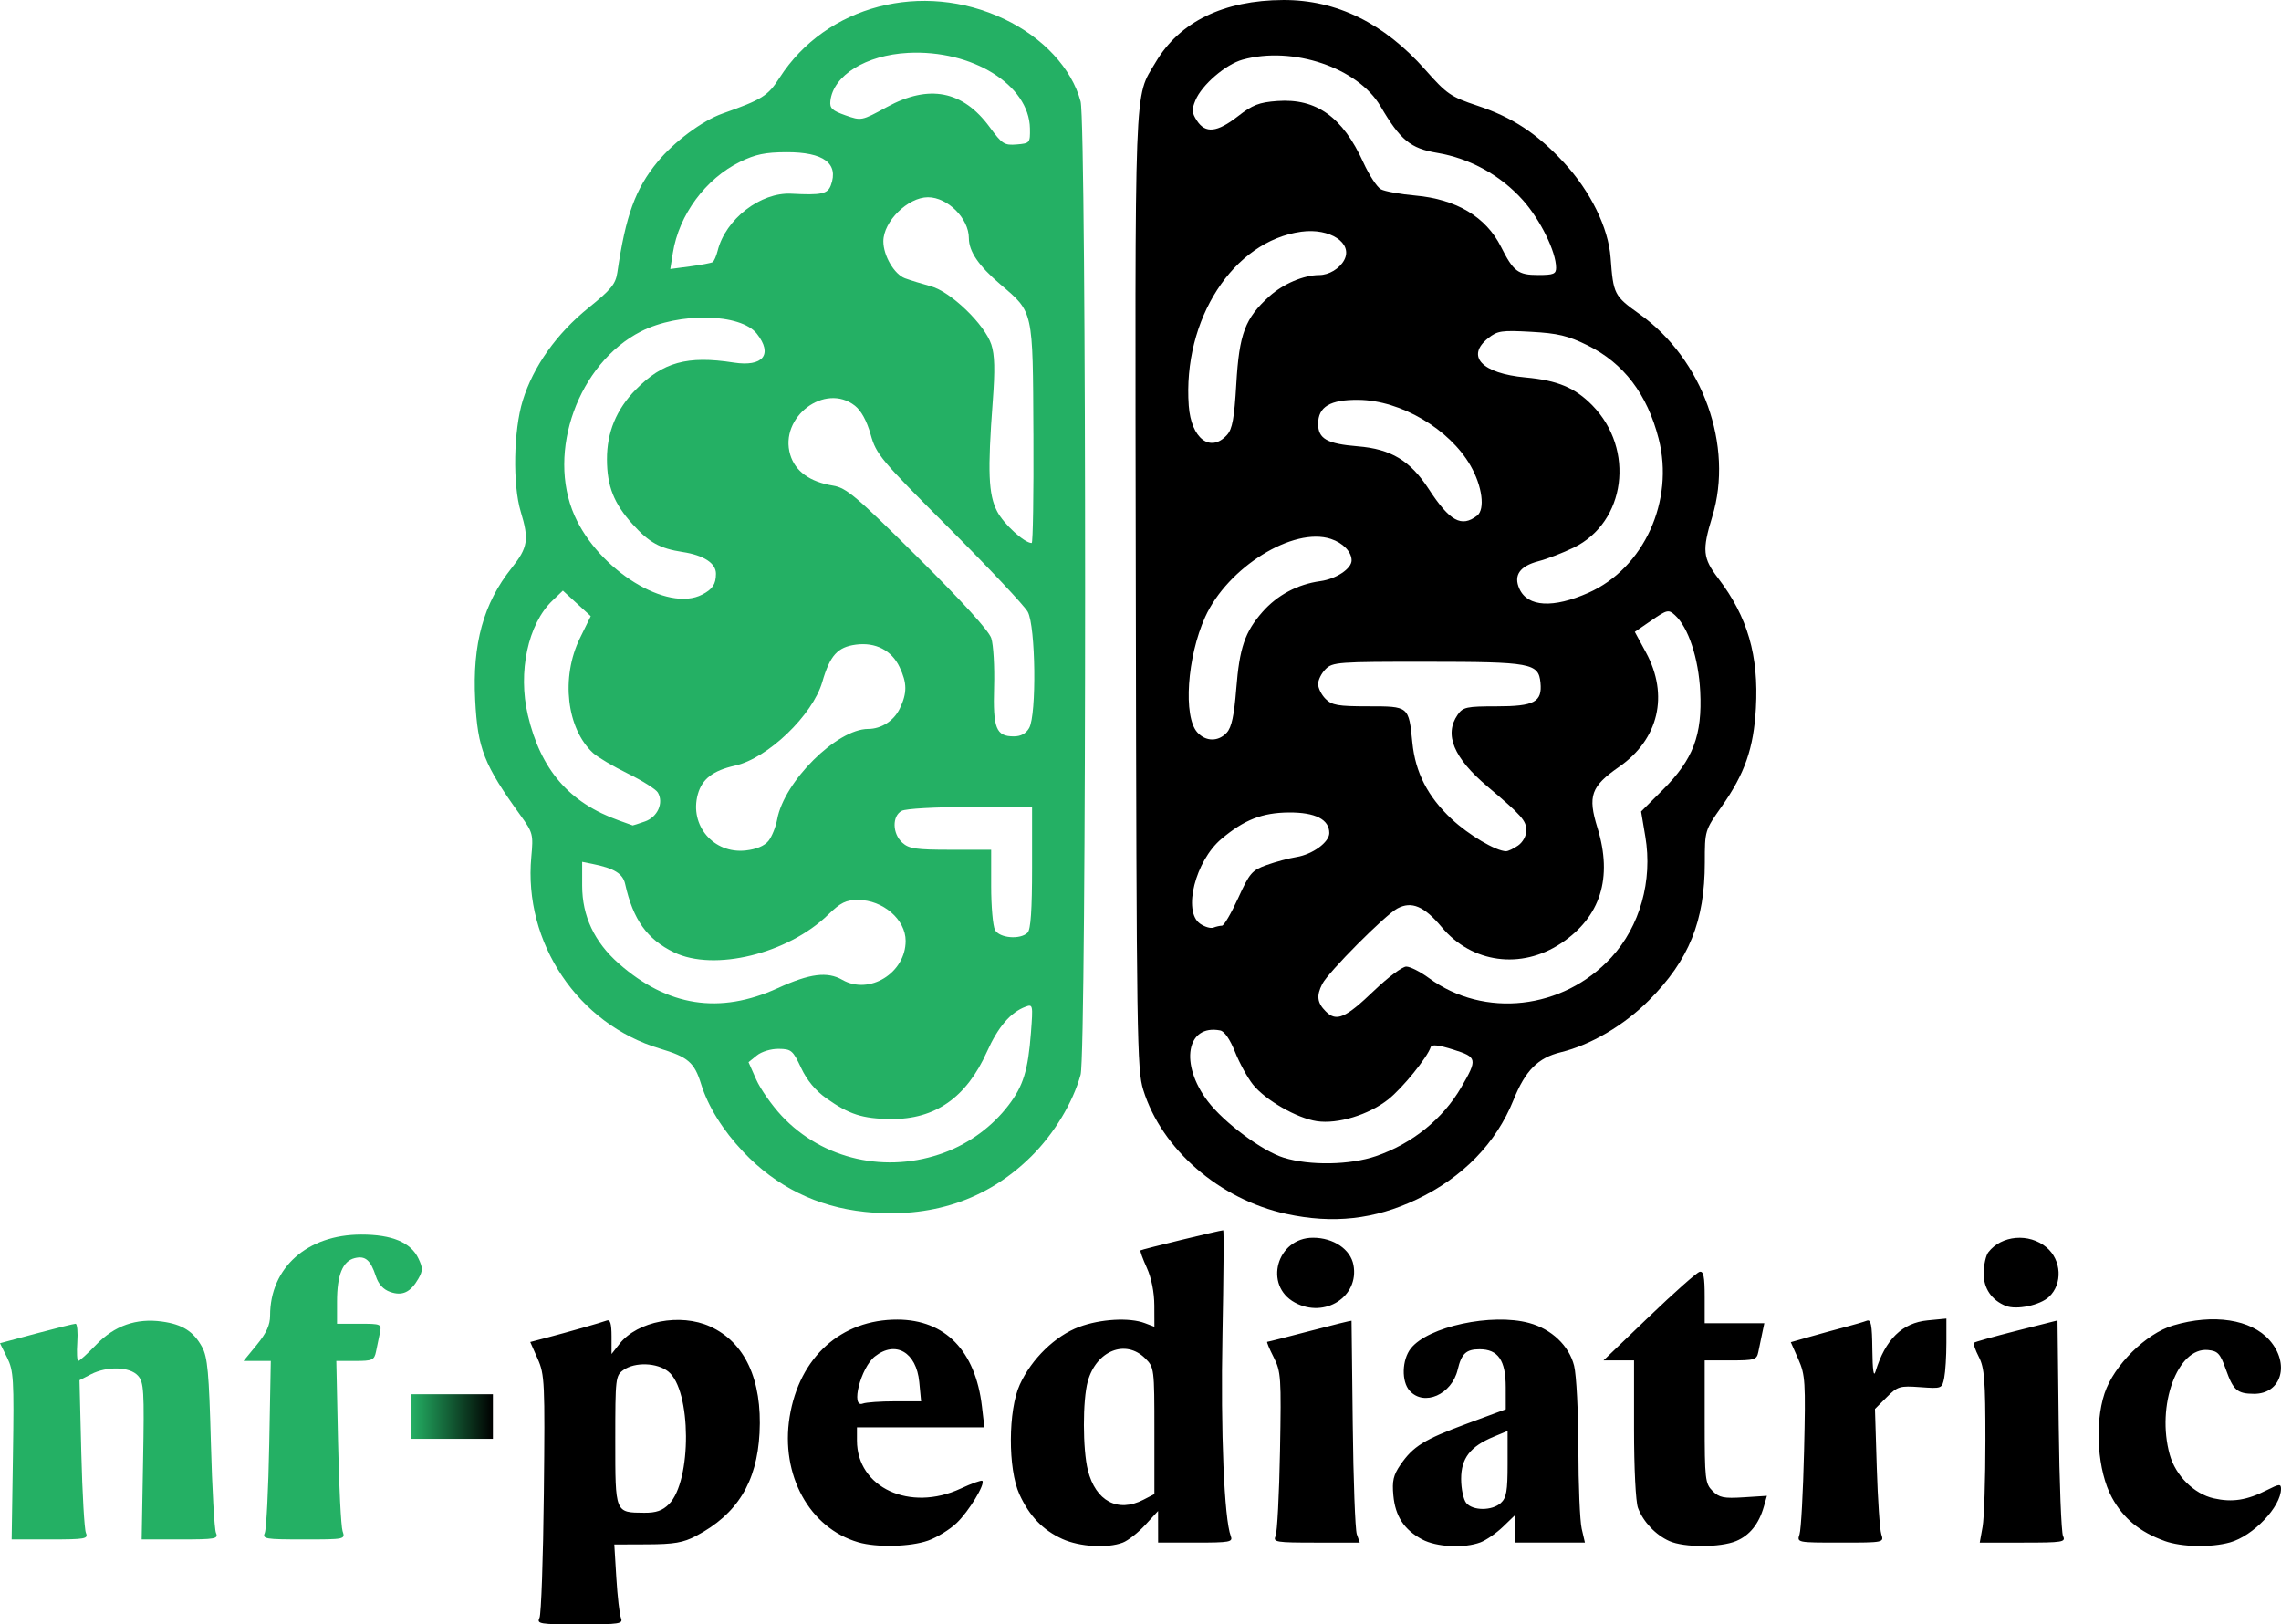 <?xml version="1.0" encoding="UTF-8" standalone="no"?>
<!-- Created with Inkscape (http://www.inkscape.org/) -->

<svg
   width="202.368mm"
   height="144.123mm"
   viewBox="0 0 202.368 144.123"
   version="1.1"
   id="svg1"
   xml:space="preserve"
   xmlns:xlink="http://www.w3.org/1999/xlink"
   xmlns="http://www.w3.org/2000/svg"
   xmlns:svg="http://www.w3.org/2000/svg"><defs
     id="defs1"><linearGradient
       id="linearGradient5"><stop
         style="stop-color:#24b064;stop-opacity:1;"
         offset="0"
         id="stop5" /><stop
         style="stop-color:#000000;stop-opacity:1;"
         offset="1"
         id="stop6" /></linearGradient><linearGradient
       xlink:href="#linearGradient5"
       id="linearGradient6"
       x1="29.033"
       y1="234.454"
       x2="36.291"
       y2="234.454"
       gradientUnits="userSpaceOnUse"
       gradientTransform="translate(20.904,23.01)" /></defs><g
     id="layer1"
     transform="translate(-4.487,-89.822)"><g
       id="g6"
       transform="translate(-8.978,-41.963)"><path
         d="m 122,240.964 m 7.97,0.661 m -2.388,-2.138 c -5.929,-1.29 -11.044,-5.723 -12.684,-10.993 -0.56,-1.798 -0.6,-4.476 -0.665,-44.284 -0.075,-46.165 -0.171,-43.626 1.762,-46.903 2.119,-3.593 6.036,-5.502 11.326,-5.521 4.72,-0.016 8.93,2.051 12.584,6.179 1.921,2.17 2.266,2.408 4.626,3.194 3.118,1.038 5.285,2.461 7.663,5.029 2.381,2.571 3.963,5.789 4.162,8.46 0.242,3.257 0.313,3.395 2.573,5.008 5.61,4.003 8.364,11.685 6.444,17.974 -0.911,2.983 -0.844,3.667 0.537,5.475 2.602,3.409 3.598,6.846 3.336,11.513 -0.2,3.565 -0.981,5.806 -3.048,8.74 -1.482,2.104 -1.485,2.116 -1.485,4.944 0,5.204 -1.398,8.662 -4.944,12.226 -2.217,2.228 -5.161,3.964 -7.824,4.612 -2.036,0.496 -3.149,1.616 -4.202,4.231 -1.55,3.851 -4.503,6.886 -8.596,8.834 -3.732,1.777 -7.416,2.185 -11.567,1.281 z m 7.969,-5.13 c 3.204,-1.102 5.924,-3.298 7.547,-6.092 1.465,-2.522 1.431,-2.686 -0.691,-3.355 -1.318,-0.416 -1.923,-0.483 -2.01,-0.223 -0.313,0.938 -2.511,3.646 -3.764,4.638 -1.735,1.373 -4.486,2.212 -6.341,1.933 -1.773,-0.266 -4.563,-1.866 -5.668,-3.251 -0.477,-0.598 -1.19,-1.896 -1.584,-2.885 -0.446,-1.118 -0.944,-1.841 -1.319,-1.913 -2.991,-0.576 -3.616,2.975 -1.105,6.279 1.45,1.908 4.841,4.427 6.75,5.014 2.318,0.713 5.874,0.65 8.185,-0.145 z m -0.145,-14.709 c 1.207,-1.157 2.477,-2.104 2.821,-2.104 0.345,0 1.246,0.455 2.002,1.011 4.908,3.609 11.91,2.821 16.19,-1.823 2.539,-2.755 3.679,-6.807 3.017,-10.73 l -0.374,-2.217 1.947,-1.947 c 2.672,-2.672 3.491,-4.833 3.298,-8.705 -0.147,-2.952 -1.056,-5.697 -2.241,-6.77 -0.571,-0.517 -0.695,-0.489 -2.084,0.467 l -1.477,1.016 0.992,1.832 c 2.049,3.784 1.127,7.701 -2.389,10.145 -2.494,1.733 -2.793,2.576 -1.92,5.402 1.374,4.448 0.277,7.925 -3.235,10.257 -3.534,2.346 -7.91,1.753 -10.574,-1.433 -1.556,-1.861 -2.669,-2.334 -3.928,-1.669 -1.092,0.577 -6.136,5.645 -6.677,6.708 -0.533,1.047 -0.453,1.666 0.31,2.43 0.952,0.952 1.728,0.616 4.322,-1.871 z m -13.529,-5.733 c 0.177,0 0.821,-1.097 1.432,-2.437 1.021,-2.24 1.226,-2.479 2.538,-2.948 0.785,-0.281 1.969,-0.598 2.631,-0.705 1.436,-0.232 2.92,-1.315 2.92,-2.129 0,-1.21 -1.241,-1.843 -3.582,-1.826 -2.361,0.016 -3.965,0.645 -5.988,2.347 -2.313,1.946 -3.445,6.435 -1.896,7.52 0.407,0.285 0.939,0.442 1.182,0.349 0.243,-0.093 0.587,-0.17 0.763,-0.17 z m 26.27,-7.111 c 0.424,-0.297 0.733,-0.86 0.733,-1.334 0,-0.872 -0.403,-1.329 -3.435,-3.891 -3.023,-2.555 -3.883,-4.631 -2.649,-6.393 0.465,-0.664 0.79,-0.733 3.44,-0.733 3.354,0 4.067,-0.383 3.899,-2.096 -0.17,-1.735 -0.809,-1.853 -10.079,-1.858 -7.893,-0.005 -8.364,0.03 -8.989,0.655 -0.363,0.363 -0.66,0.957 -0.66,1.319 0,0.363 0.297,0.957 0.66,1.319 0.567,0.567 1.1,0.66 3.782,0.66 3.618,0 3.598,-0.017 3.92,3.217 0.265,2.658 1.367,4.803 3.487,6.786 1.512,1.415 3.91,2.834 4.819,2.854 0.186,0.004 0.669,-0.224 1.072,-0.506 z M 122.309,196.78 c 0.422,-0.466 0.649,-1.52 0.835,-3.876 0.288,-3.649 0.765,-5.047 2.326,-6.825 1.318,-1.501 3.112,-2.456 5.135,-2.734 1.402,-0.192 2.772,-1.103 2.772,-1.843 0,-0.757 -0.764,-1.549 -1.835,-1.902 -3.336,-1.101 -9.159,2.517 -11.159,6.934 -1.602,3.537 -1.96,8.828 -0.692,10.229 0.754,0.833 1.873,0.84 2.619,0.016 z m 32.087,-12.403 c 4.913,-2.183 7.634,-8.16 6.223,-13.668 -1.015,-3.962 -3.108,-6.71 -6.315,-8.288 -1.731,-0.852 -2.624,-1.066 -5.002,-1.198 -2.616,-0.145 -2.983,-0.091 -3.802,0.56 -2.02,1.604 -0.568,3.135 3.309,3.491 2.845,0.261 4.393,0.909 5.93,2.48 3.813,3.9 2.963,10.372 -1.658,12.62 -0.949,0.462 -2.354,1.003 -3.122,1.203 -1.669,0.435 -2.236,1.258 -1.691,2.454 0.733,1.61 2.997,1.738 6.129,0.346 z m -9.886,-6.84 c 0.729,-0.564 0.46,-2.619 -0.581,-4.434 -1.869,-3.259 -6.195,-5.802 -9.94,-5.842 -2.512,-0.027 -3.581,0.609 -3.581,2.131 0,1.321 0.793,1.77 3.522,1.993 2.947,0.241 4.644,1.262 6.286,3.782 1.868,2.866 2.909,3.441 4.294,2.369 z m -22.184,-7.165 c 0.471,-0.52 0.645,-1.478 0.823,-4.536 0.259,-4.44 0.777,-5.814 2.923,-7.753 1.234,-1.115 3.051,-1.89 4.44,-1.894 0.857,-0.003 1.804,-0.572 2.209,-1.329 0.804,-1.502 -1.258,-2.866 -3.804,-2.517 -6.037,0.827 -10.54,7.788 -9.987,15.438 0.211,2.914 1.922,4.22 3.396,2.591 z m 29.194,-14.832 c 0,-1.412 -1.396,-4.255 -2.939,-5.987 -1.968,-2.208 -4.695,-3.714 -7.616,-4.205 -2.368,-0.398 -3.26,-1.132 -5.017,-4.128 -2.01,-3.427 -7.783,-5.38 -12.242,-4.142 -1.505,0.418 -3.616,2.238 -4.183,3.606 -0.343,0.828 -0.322,1.115 0.134,1.811 0.756,1.154 1.79,1.043 3.631,-0.391 1.304,-1.016 1.885,-1.241 3.499,-1.358 3.465,-0.251 5.794,1.412 7.632,5.449 0.513,1.127 1.217,2.201 1.564,2.386 0.347,0.186 1.721,0.435 3.054,0.554 3.634,0.325 6.262,1.895 7.589,4.536 1.107,2.202 1.517,2.515 3.297,2.515 1.368,0 1.598,-0.093 1.598,-0.647 z"
         style="display:inline;fill:#000000;fill-opacity:1"
         id="path1" /><path
         d="m 61.328,275.33 c 0.151,-0.318 0.325,-5.285 0.386,-11.038 0.105,-9.876 0.075,-10.544 -0.547,-11.951 l -0.659,-1.49 1.38,-0.362 c 1.937,-0.508 4.93,-1.361 5.421,-1.546 0.294,-0.111 0.412,0.294 0.412,1.409 v 1.564 l 0.716,-0.911 c 1.577,-2.005 5.387,-2.732 8.028,-1.532 3.093,1.405 4.634,4.726 4.386,9.451 -0.229,4.371 -1.983,7.213 -5.635,9.135 -1.129,0.594 -1.948,0.735 -4.321,0.744 l -2.929,0.011 0.18,2.969 c 0.099,1.633 0.283,3.229 0.407,3.546 0.208,0.53 -0.091,0.577 -3.637,0.577 -3.565,0 -3.843,-0.045 -3.59,-0.577 z m 11.483,-10.09 c 2.049,-2.049 2.006,-10.146 -0.062,-11.773 -0.999,-0.786 -2.942,-0.854 -3.964,-0.138 -0.71,0.497 -0.733,0.696 -0.733,6.251 0,6.479 -0.031,6.402 2.571,6.42 1.054,0.007 1.614,-0.187 2.188,-0.761 z m 16.803,3.38 c -4.336,-1.257 -6.922,-5.977 -6.094,-11.122 0.854,-5.302 4.572,-8.654 9.578,-8.634 4.226,0.017 6.903,2.769 7.482,7.688 l 0.22,1.871 h -5.653 -5.653 v 1.168 c 0,4.182 4.701,6.36 9.202,4.265 0.979,-0.456 1.843,-0.765 1.92,-0.688 0.279,0.279 -1.194,2.703 -2.27,3.736 -0.606,0.582 -1.751,1.287 -2.544,1.567 -1.569,0.554 -4.545,0.626 -6.187,0.15 z m 3.247,-12.506 h 2.324 l -0.164,-1.711 c -0.255,-2.654 -2.1,-3.717 -3.939,-2.27 -1.253,0.986 -2.177,4.607 -1.066,4.181 0.287,-0.11 1.568,-0.2 2.846,-0.2 z m 14.856,12.213 c -1.731,-0.786 -2.924,-2.027 -3.811,-3.967 -1.027,-2.245 -1.008,-7.461 0.035,-9.731 1.054,-2.294 3.14,-4.322 5.264,-5.116 1.887,-0.706 4.466,-0.854 5.832,-0.335 l 0.846,0.322 -0.007,-1.889 c -0.004,-1.169 -0.258,-2.442 -0.666,-3.34 -0.362,-0.798 -0.614,-1.495 -0.56,-1.549 0.087,-0.087 7.067,-1.783 7.339,-1.783 0.06,0 0.029,4.193 -0.07,9.319 -0.165,8.585 0.155,16.296 0.739,17.813 0.203,0.526 -0.072,0.577 -3.112,0.577 h -3.334 l -0.002,-1.402 -0.002,-1.402 -1.139,1.24 c -0.626,0.682 -1.526,1.387 -1.999,1.567 -1.363,0.518 -3.827,0.369 -5.355,-0.324 z m 7.192,-3.48 0.973,-0.503 v -5.614 c 0,-5.521 -0.013,-5.628 -0.81,-6.424 -1.737,-1.737 -4.34,-0.698 -5.099,2.035 -0.463,1.667 -0.458,6.035 0.008,7.888 0.691,2.744 2.661,3.791 4.927,2.619 z m 24.729,3.521 c -1.601,-0.859 -2.383,-2.052 -2.555,-3.9 -0.12,-1.284 7.8e-4,-1.809 0.623,-2.716 1.132,-1.649 2.095,-2.245 5.912,-3.657 l 3.437,-1.272 -0.002,-1.972 c -0.002,-2.374 -0.68,-3.356 -2.318,-3.356 -1.197,0 -1.608,0.382 -1.947,1.814 -0.523,2.205 -2.979,3.284 -4.258,1.871 -0.744,-0.822 -0.692,-2.751 0.102,-3.76 1.523,-1.937 7.175,-3.153 10.49,-2.257 1.996,0.539 3.548,2.014 3.997,3.797 0.203,0.806 0.373,4.109 0.377,7.34 0.004,3.231 0.137,6.431 0.295,7.111 l 0.287,1.237 h -3.099 -3.099 v -1.219 -1.219 l -1.072,1.034 c -0.59,0.569 -1.49,1.192 -2.001,1.384 -1.44,0.543 -3.902,0.419 -5.169,-0.261 z m 6.978,-3.234 c 0.498,-0.451 0.603,-1.056 0.603,-3.468 v -2.922 l -1.237,0.513 c -2.08,0.863 -2.886,1.908 -2.886,3.741 0,0.875 0.204,1.837 0.453,2.137 0.583,0.702 2.291,0.702 3.067,-4.3e-4 z m 14.953,3.379 c -1.213,-0.539 -2.314,-1.701 -2.782,-2.937 -0.203,-0.536 -0.352,-3.503 -0.352,-7.01 v -6.081 h -1.355 -1.355 l 4.038,-3.876 c 2.221,-2.132 4.241,-3.924 4.489,-3.983 0.349,-0.083 0.451,0.421 0.451,2.227 v 2.333 h 2.645 2.645 l -0.192,0.907 c -0.106,0.499 -0.26,1.241 -0.342,1.649 -0.139,0.684 -0.33,0.742 -2.453,0.742 h -2.303 v 5.443 c 0,5.097 0.044,5.487 0.696,6.139 0.595,0.595 0.996,0.677 2.761,0.564 l 2.065,-0.131 -0.275,0.961 c -0.441,1.537 -1.256,2.549 -2.458,3.051 -1.397,0.584 -4.611,0.585 -5.923,0.002 z m 43.94,-0.01 c -2.191,-0.782 -3.663,-1.994 -4.674,-3.848 -1.271,-2.333 -1.567,-6.503 -0.657,-9.244 0.83,-2.498 3.672,-5.312 6.093,-6.03 3.562,-1.058 6.918,-0.544 8.545,1.31 1.835,2.09 1.061,4.77 -1.375,4.759 -1.49,-0.007 -1.838,-0.308 -2.5,-2.166 -0.503,-1.412 -0.708,-1.635 -1.581,-1.721 -2.706,-0.268 -4.607,4.927 -3.397,9.284 0.516,1.859 2.153,3.484 3.905,3.877 1.651,0.37 2.935,0.169 4.728,-0.738 1.078,-0.546 1.237,-0.56 1.237,-0.108 0,1.593 -2.464,4.181 -4.527,4.754 -1.695,0.471 -4.282,0.414 -5.797,-0.126 z m -78.876,-0.431 c 0.146,-0.318 0.323,-3.713 0.393,-7.546 0.121,-6.571 0.088,-7.046 -0.566,-8.329 -0.382,-0.748 -0.637,-1.361 -0.567,-1.361 0.07,0 1.78,-0.434 3.8,-0.964 2.02,-0.53 3.676,-0.938 3.68,-0.907 0.004,0.031 0.051,4.139 0.106,9.128 0.054,4.989 0.217,9.405 0.361,9.814 l 0.262,0.742 h -3.867 c -3.564,0 -3.846,-0.045 -3.602,-0.577 z m 46.485,-0.165 c 0.134,-0.408 0.315,-3.73 0.402,-7.382 0.145,-6.144 0.107,-6.752 -0.51,-8.148 l -0.667,-1.509 1.706,-0.486 c 0.938,-0.267 2.346,-0.654 3.129,-0.859 0.782,-0.205 1.636,-0.455 1.897,-0.555 0.388,-0.149 0.479,0.321 0.503,2.575 0.019,1.807 0.115,2.472 0.28,1.93 0.867,-2.851 2.368,-4.323 4.629,-4.54 l 1.66,-0.16 v 2.145 c 0,1.18 -0.087,2.58 -0.193,3.112 -0.192,0.959 -0.211,0.966 -2.131,0.827 -1.818,-0.131 -2.001,-0.076 -2.975,0.897 l -1.037,1.037 0.159,5.186 c 0.088,2.853 0.269,5.52 0.403,5.929 0.243,0.741 0.239,0.742 -3.627,0.742 -3.866,0 -3.87,-7.9e-4 -3.626,-0.742 z m 16.24,-0.66 c 0.138,-0.771 0.251,-4.222 0.251,-7.669 0,-5.327 -0.087,-6.436 -0.579,-7.393 -0.318,-0.619 -0.515,-1.189 -0.438,-1.266 0.077,-0.077 1.777,-0.555 3.776,-1.061 l 3.636,-0.92 0.107,9.278 c 0.059,5.103 0.231,9.538 0.384,9.856 0.256,0.533 -0.02,0.577 -3.556,0.577 h -3.833 z m -61.014,-19.894 c -2.797,-1.518 -1.606,-5.755 1.616,-5.752 1.81,0.002 3.321,1.021 3.583,2.417 0.526,2.806 -2.544,4.776 -5.198,3.335 z m 63.079,0.298 c -1.264,-0.505 -1.979,-1.555 -1.969,-2.892 0.006,-0.739 0.191,-1.58 0.412,-1.868 1.167,-1.52 3.625,-1.728 5.16,-0.437 1.339,1.127 1.447,3.244 0.223,4.393 -0.793,0.745 -2.876,1.183 -3.826,0.804 z"
         style="fill:#000000;fill-opacity:1"
         id="path1-2" /><path
         d="m 90.184,239.303 c -4.239,-0.444 -7.858,-2.233 -10.786,-5.332 -1.811,-1.917 -3.118,-4.022 -3.734,-6.011 -0.591,-1.912 -1.158,-2.399 -3.646,-3.14 -7.27,-2.165 -12.126,-9.404 -11.415,-17.017 0.185,-1.983 0.142,-2.148 -0.947,-3.659 -3.261,-4.524 -3.812,-5.925 -4.033,-10.257 -0.254,-4.99 0.732,-8.564 3.23,-11.701 1.449,-1.82 1.564,-2.524 0.814,-4.995 -0.728,-2.399 -0.642,-7.226 0.176,-9.873 0.931,-3.014 3.01,-5.944 5.835,-8.223 2.01,-1.621 2.407,-2.109 2.558,-3.142 0.739,-5.05 1.603,-7.425 3.566,-9.807 1.484,-1.8 3.971,-3.651 5.754,-4.283 3.543,-1.255 4.033,-1.563 5.075,-3.186 4.114,-6.412 12.67,-8.647 19.923,-5.205 3.451,1.638 5.992,4.376 6.781,7.309 0.534,1.984 0.536,84.425 0.001,86.355 -0.687,2.482 -2.354,5.242 -4.378,7.247 -3.91,3.874 -8.9,5.536 -14.775,4.92 z m 7.095,-5.269 c 2.227,-0.833 4.236,-2.321 5.665,-4.194 1.305,-1.71 1.73,-3.088 1.984,-6.422 0.19,-2.491 0.176,-2.556 -0.487,-2.309 -1.318,0.491 -2.433,1.792 -3.412,3.982 -1.822,4.074 -4.596,6.016 -8.535,5.976 -2.501,-0.025 -3.698,-0.409 -5.708,-1.831 -0.975,-0.69 -1.725,-1.593 -2.248,-2.708 -0.73,-1.554 -0.871,-1.674 -1.986,-1.687 -0.686,-0.008 -1.517,0.243 -1.939,0.585 l -0.739,0.598 0.679,1.535 c 0.373,0.844 1.392,2.297 2.263,3.228 3.642,3.894 9.326,5.17 14.464,3.247 z M 82.474,219.453 c 2.845,-1.299 4.39,-1.495 5.731,-0.729 2.393,1.368 5.608,-0.617 5.608,-3.463 0,-1.892 -2.018,-3.63 -4.217,-3.63 -1.081,0 -1.548,0.229 -2.659,1.308 -3.576,3.47 -10.111,5.067 -13.676,3.341 -2.388,-1.156 -3.629,-2.893 -4.333,-6.063 -0.205,-0.924 -0.976,-1.398 -2.907,-1.785 l -0.907,-0.182 v 2.121 c 0,2.69 1.083,4.994 3.244,6.899 4.334,3.821 8.96,4.537 14.116,2.183 z m 22.159,-4.918 c 0.276,-0.276 0.396,-2.031 0.396,-5.773 v -5.377 h -5.465 c -3.136,0 -5.736,0.145 -6.103,0.341 -0.862,0.461 -0.831,2.021 0.056,2.824 0.593,0.537 1.217,0.628 4.288,0.628 h 3.594 v 3.238 c 0,1.781 0.154,3.525 0.341,3.876 0.391,0.731 2.247,0.887 2.891,0.242 z m -22.994,-8.137 c 0.303,-0.375 0.654,-1.243 0.78,-1.929 0.615,-3.36 5.3,-8.011 8.07,-8.011 1.171,0 2.293,-0.728 2.814,-1.827 0.651,-1.372 0.644,-2.244 -0.029,-3.663 -0.707,-1.49 -2.138,-2.223 -3.882,-1.989 -1.626,0.218 -2.29,0.958 -2.975,3.314 -0.856,2.945 -4.837,6.766 -7.727,7.416 -1.974,0.443 -2.939,1.186 -3.316,2.549 -0.761,2.756 1.399,5.295 4.241,4.983 0.946,-0.104 1.668,-0.404 2.023,-0.842 z m -10.964,-1.726 c 1.133,-0.395 1.697,-1.656 1.151,-2.575 -0.172,-0.289 -1.371,-1.046 -2.665,-1.681 -1.293,-0.635 -2.675,-1.451 -3.07,-1.814 -2.361,-2.17 -2.884,-6.715 -1.174,-10.198 l 0.958,-1.951 -1.236,-1.133 -1.236,-1.133 -0.935,0.896 c -2.159,2.068 -3.07,6.322 -2.173,10.144 1.138,4.851 3.66,7.773 8.066,9.347 0.663,0.237 1.221,0.437 1.239,0.445 0.018,0.008 0.502,-0.149 1.074,-0.348 z m 34.095,-8.296 c 0.673,-1.178 0.579,-9.039 -0.123,-10.308 -0.301,-0.544 -3.441,-3.884 -6.978,-7.422 -6.079,-6.081 -6.46,-6.535 -6.96,-8.308 -0.342,-1.21 -0.837,-2.117 -1.396,-2.556 -2.652,-2.086 -6.74,1.011 -5.74,4.349 0.44,1.467 1.732,2.403 3.78,2.737 1.201,0.196 2.019,0.887 7.529,6.355 3.958,3.928 6.306,6.512 6.527,7.182 0.19,0.576 0.303,2.525 0.251,4.331 -0.106,3.675 0.176,4.383 1.748,4.383 0.627,0 1.078,-0.246 1.362,-0.742 z M 75.774,184.533 c 0.916,-0.482 1.204,-0.92 1.21,-1.84 0.006,-0.937 -1.078,-1.645 -2.964,-1.934 -2.012,-0.308 -2.96,-0.835 -4.428,-2.46 -1.663,-1.84 -2.271,-3.378 -2.278,-5.758 -0.007,-2.4 0.834,-4.437 2.555,-6.188 2.4,-2.441 4.572,-3.042 8.681,-2.402 2.61,0.407 3.513,-0.714 2.061,-2.559 -1.43,-1.818 -6.901,-1.925 -10.281,-0.2 -5.551,2.832 -8.389,10.694 -5.895,16.332 2.146,4.85 8.259,8.629 11.338,7.008 z M 105.147,170.285 c -0.054,-11.082 0.02,-10.748 -2.935,-13.273 -1.92,-1.641 -2.79,-2.918 -2.79,-4.097 0,-1.748 -1.88,-3.629 -3.629,-3.629 -1.782,0 -3.954,2.146 -3.957,3.909 -0.002,1.271 0.97,2.934 1.919,3.281 0.486,0.178 1.519,0.495 2.295,0.706 1.763,0.478 4.773,3.379 5.364,5.17 0.304,0.922 0.337,2.236 0.126,5.058 -0.466,6.23 -0.385,8.252 0.391,9.75 0.582,1.124 2.419,2.804 3.066,2.804 0.109,-1e-4 0.178,-4.356 0.152,-9.679 z M 76.687,155.042 c 0.126,-0.078 0.329,-0.537 0.45,-1.02 0.702,-2.798 3.803,-5.195 6.533,-5.051 2.667,0.141 3.223,0.023 3.507,-0.745 0.719,-1.944 -0.63,-2.948 -3.944,-2.937 -1.875,0.006 -2.746,0.187 -4.11,0.855 -3.058,1.496 -5.422,4.697 -5.961,8.071 l -0.23,1.437 1.763,-0.234 c 0.97,-0.129 1.866,-0.298 1.993,-0.376 z m 28.154,-11.859 c -0.067,-3.865 -5.132,-7.006 -10.818,-6.707 -3.74,0.197 -6.637,1.993 -6.888,4.272 -0.07,0.637 0.159,0.854 1.336,1.268 1.415,0.498 1.429,0.495 3.676,-0.734 3.74,-2.045 6.742,-1.46 9.119,1.778 1.106,1.506 1.304,1.634 2.402,1.542 1.163,-0.097 1.195,-0.136 1.173,-1.419 z"
         style="fill:#24b064;fill-opacity:1"
         id="path1-9" /><path
         d="m 14.613,260.938 c 0.105,-6.789 0.06,-7.537 -0.517,-8.704 l -0.631,-1.276 3.217,-0.863 c 1.769,-0.474 3.338,-0.863 3.486,-0.863 0.148,-1.1e-4 0.218,0.742 0.155,1.649 -0.063,0.907 -0.023,1.65 0.088,1.65 0.111,0 0.831,-0.653 1.599,-1.452 1.613,-1.677 3.546,-2.356 5.825,-2.043 1.818,0.249 2.81,0.879 3.56,2.262 0.485,0.893 0.613,2.289 0.779,8.491 0.109,4.082 0.312,7.682 0.451,7.999 0.232,0.529 -0.034,0.577 -3.169,0.577 h -3.422 l 0.125,-6.942 c 0.114,-6.284 0.07,-7.003 -0.458,-7.587 -0.725,-0.801 -2.738,-0.859 -4.168,-0.12 l -1.015,0.525 0.162,6.485 c 0.089,3.567 0.272,6.745 0.407,7.062 0.224,0.528 -0.045,0.577 -3.172,0.577 l -3.416,1.4e-4 z m 22.342,6.85 c 0.143,-0.318 0.322,-3.88 0.397,-7.917 l 0.137,-7.34 h -1.208 -1.208 l 1.177,-1.436 c 0.851,-1.039 1.177,-1.755 1.177,-2.59 0,-4.252 3.294,-7.181 8.082,-7.186 2.736,-0.003 4.399,0.692 5.079,2.122 0.395,0.831 0.395,1.087 3.78e-4,1.782 -0.693,1.219 -1.424,1.565 -2.505,1.186 -0.613,-0.215 -1.041,-0.684 -1.271,-1.39 -0.469,-1.442 -0.941,-1.845 -1.882,-1.609 -1.067,0.268 -1.565,1.497 -1.565,3.859 v 1.964 h 1.986 c 1.944,0 1.982,0.017 1.814,0.825 l -0.342,1.649 c -0.155,0.749 -0.325,0.825 -1.847,0.825 h -1.675 l 0.154,7.175 c 0.085,3.946 0.265,7.509 0.401,7.917 0.246,0.74 0.237,0.742 -3.456,0.742 -3.405,0 -3.681,-0.046 -3.442,-0.577 z"
         style="fill:#24b064;fill-opacity:1"
         id="path1-1" /><path
         d="m 49.937,257.464 v -1.979 h 3.629 3.629 v 1.979 1.979 H 53.566 49.937 Z"
         style="fill:url(#linearGradient6)"
         id="path1-8" /></g></g></svg>
